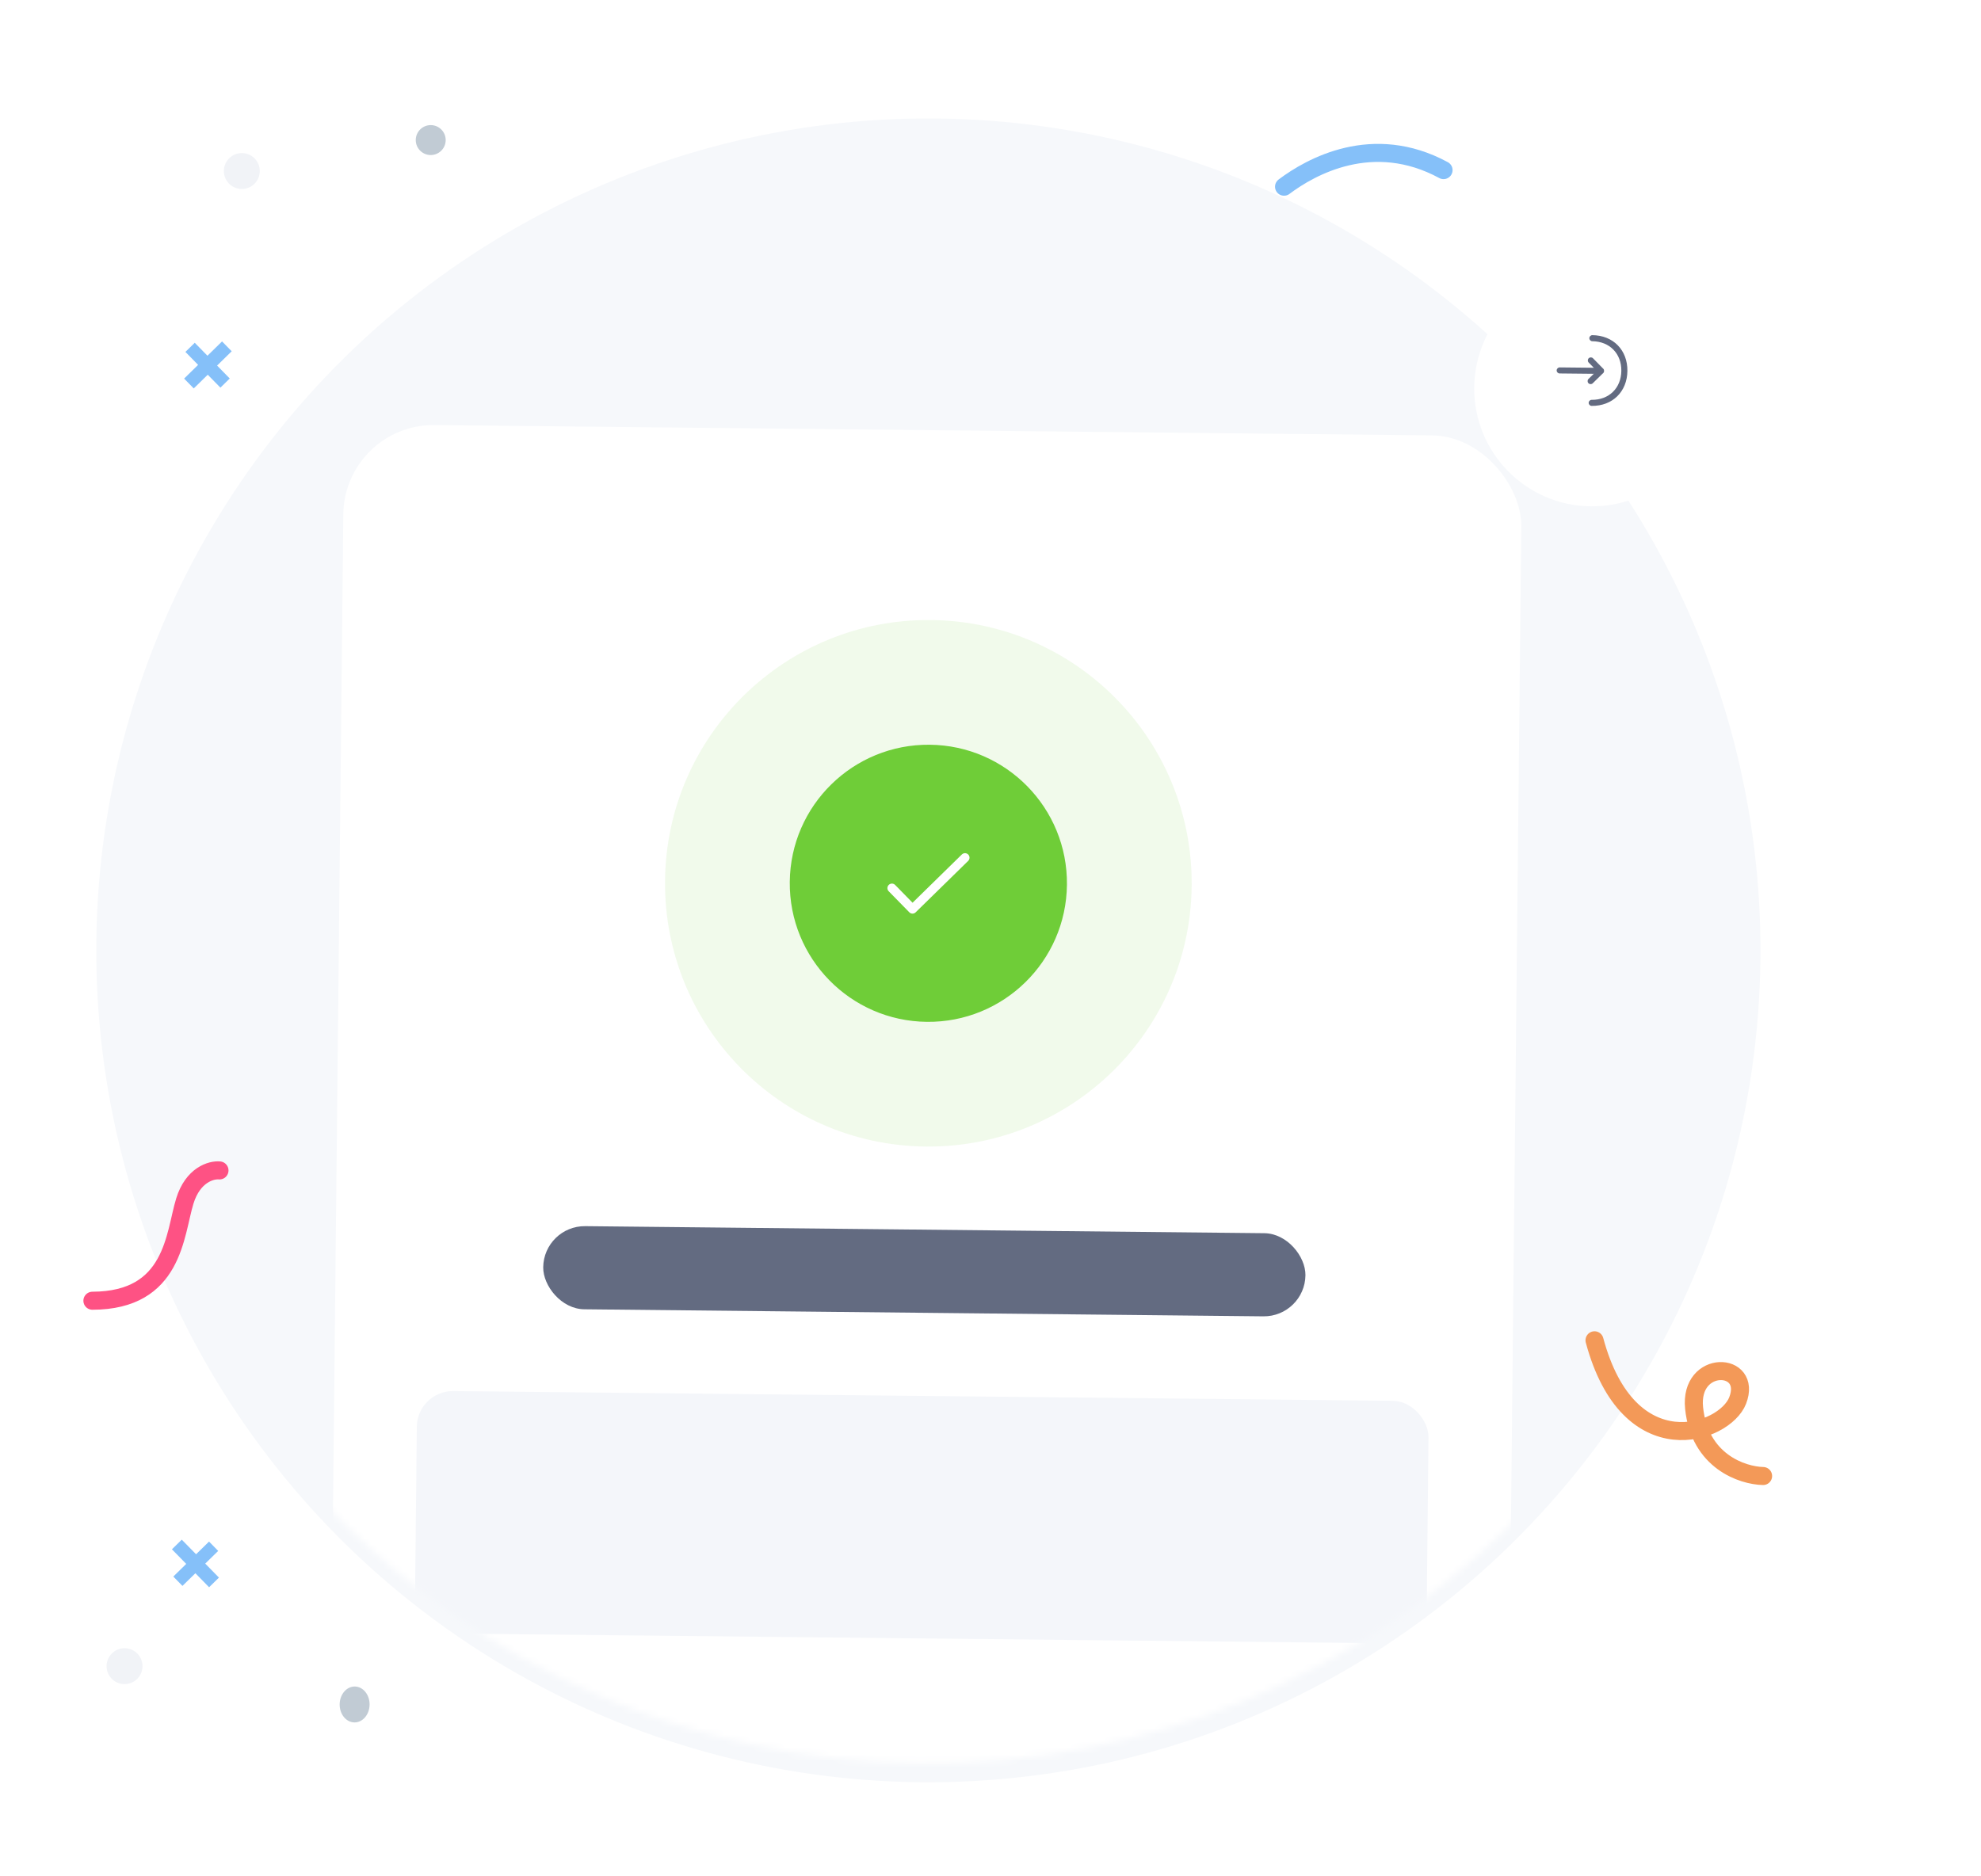 <svg width="302" height="286" viewBox="0 0 302 286" fill="none" xmlns="http://www.w3.org/2000/svg">
<g filter="url(#filter0_d_54_12)">
<circle cx="141.53" cy="142.161" r="126.852" transform="rotate(0.594 141.53 142.161)" fill="#F6F8FB"/>
</g>
<mask id="mask0_54_12" style="mask-type:alpha" maskUnits="userSpaceOnUse" x="14" y="15" width="255" height="254">
<circle cx="141.449" cy="142.079" r="126.771" transform="rotate(0.594 141.449 142.079)" fill="#F6F8FB"/>
</mask>
<g mask="url(#mask0_54_12)">
<g filter="url(#filter1_d_54_12)">
<rect x="52.48" y="61.92" width="179.592" height="206.003" rx="13.749" transform="rotate(0.594 52.48 61.92)" fill="white"/>
</g>
<rect x="82.878" y="186.9" width="116.207" height="12.677" rx="6.339" transform="rotate(0.594 82.878 186.9)" fill="#636B81"/>
<circle cx="141.526" cy="134.685" r="40.144" transform="rotate(0.594 141.526 134.685)" fill="#6FCD38" fill-opacity="0.1"/>
<rect x="63.6" y="212.056" width="154.238" height="36.975" rx="5.5" transform="rotate(0.594 63.6 212.056)" fill="#F4F6FA"/>
<circle cx="141.526" cy="134.685" r="21.128" transform="rotate(0.594 141.526 134.685)" fill="#6FCD38"/>
<path d="M135.972 135.419L139.108 138.621L147.113 130.781" stroke="white" stroke-width="1.375" stroke-linecap="round" stroke-linejoin="round"/>
</g>
<circle cx="18.986" cy="254.06" r="2.738" transform="rotate(-179.406 18.986 254.06)" fill="#F1F3F7"/>
<ellipse cx="54.062" cy="259.899" rx="2.282" ry="2.738" transform="rotate(-179.406 54.062 259.899)" fill="#C1CBD4"/>
<path d="M29.786 239.89L27.816 241.819L26.421 240.395L28.391 238.465L26.21 236.239L27.711 234.769L29.892 236.995L31.867 235.06L33.263 236.485L31.287 238.42L33.377 240.554L31.876 242.024L29.786 239.89Z" fill="#85C0F9"/>
<circle cx="2.282" cy="2.282" r="2.282" transform="matrix(1 0.01 0.01 -1 63.358 23.618)" fill="#C1CBD4"/>
<circle cx="2.738" cy="2.738" r="2.738" transform="matrix(1 0.01 0.01 -1 34.1 28.79)" fill="#F1F3F7"/>
<path d="M31.671 57.138L33.601 59.108L35.025 57.713L33.095 55.743L35.322 53.562L33.852 52.061L31.625 54.242L29.69 52.266L28.266 53.661L30.201 55.637L28.067 57.727L29.537 59.228L31.671 57.138Z" fill="#85C0F9"/>
<g filter="url(#filter2_d_54_12)">
<circle cx="242.702" cy="56.498" r="17.959" transform="rotate(0.594 242.702 56.498)" fill="white"/>
</g>
<path d="M242.483 58.573C242.366 58.572 242.25 58.527 242.158 58.434C241.981 58.253 241.984 57.957 242.165 57.781L243.429 56.543L242.191 55.279C242.014 55.098 242.017 54.802 242.198 54.626C242.378 54.449 242.674 54.452 242.851 54.632L244.412 56.226C244.589 56.407 244.586 56.703 244.405 56.879L242.811 58.441C242.724 58.532 242.601 58.574 242.483 58.573Z" fill="#636B81"/>
<path d="M244.034 57.011L237.767 56.946C237.515 56.943 237.307 56.732 237.31 56.479C237.313 56.226 237.524 56.019 237.777 56.022L244.044 56.087C244.296 56.089 244.504 56.301 244.501 56.554C244.499 56.806 244.287 57.014 244.034 57.011Z" fill="#636B81"/>
<path d="M242.646 61.89C242.394 61.887 242.186 61.676 242.189 61.423C242.192 61.17 242.403 60.963 242.656 60.966C245.287 60.993 247.142 59.176 247.17 56.544C247.197 53.913 245.38 52.058 242.749 52.031C242.496 52.028 242.289 51.816 242.291 51.564C242.294 51.311 242.505 51.104 242.758 51.106C245.932 51.139 248.127 53.38 248.094 56.554C248.061 59.727 245.82 61.923 242.646 61.89Z" fill="#636B81"/>
<path d="M33.46 178.468C32.213 178.35 29.41 179.121 28.171 183.154C26.621 188.195 26.516 198.308 14.088 198.337" stroke="#FE5284" stroke-width="2.75" stroke-linecap="round"/>
<path d="M268.782 225.064C265.624 224.996 259.099 222.827 258.263 214.703C257.491 207.191 267.238 207.565 264.899 213.562C262.921 218.634 248.303 223.782 243.081 204.369" stroke="#F39958" stroke-width="2.75" stroke-linecap="round"/>
<path d="M195.751 28.467C199.807 25.418 209.273 20.089 220.066 25.939" stroke="#85C0F9" stroke-width="2.75" stroke-linecap="round"/>
<defs>
<filter id="filter0_d_54_12" x="0.928" y="4.31" width="281.204" height="281.204" filterUnits="userSpaceOnUse" color-interpolation-filters="sRGB">
<feFlood flood-opacity="0" result="BackgroundImageFix"/>
<feColorMatrix in="SourceAlpha" type="matrix" values="0 0 0 0 0 0 0 0 0 0 0 0 0 0 0 0 0 0 127 0" result="hardAlpha"/>
<feOffset dy="2.75"/>
<feGaussianBlur stdDeviation="6.875"/>
<feComposite in2="hardAlpha" operator="out"/>
<feColorMatrix type="matrix" values="0 0 0 0 0.906 0 0 0 0 0.933 0 0 0 0 0.984 0 0 0 0.15 0"/>
<feBlend mode="normal" in2="BackgroundImageFix" result="effect1_dropShadow_54_12"/>
<feBlend mode="normal" in="SourceGraphic" in2="effect1_dropShadow_54_12" result="shape"/>
</filter>
<filter id="filter1_d_54_12" x="-18.262" y="-3.935" width="318.928" height="345.063" filterUnits="userSpaceOnUse" color-interpolation-filters="sRGB">
<feFlood flood-opacity="0" result="BackgroundImageFix"/>
<feColorMatrix in="SourceAlpha" type="matrix" values="0 0 0 0 0 0 0 0 0 0 0 0 0 0 0 0 0 0 127 0" result="hardAlpha"/>
<feOffset dy="2.75"/>
<feGaussianBlur stdDeviation="34.373"/>
<feComposite in2="hardAlpha" operator="out"/>
<feColorMatrix type="matrix" values="0 0 0 0 0.388 0 0 0 0 0.42 0 0 0 0 0.506 0 0 0 0.15 0"/>
<feBlend mode="normal" in2="BackgroundImageFix" result="effect1_dropShadow_54_12"/>
<feBlend mode="normal" in="SourceGraphic" in2="effect1_dropShadow_54_12" result="shape"/>
</filter>
<filter id="filter2_d_54_12" x="183.495" y="0.041" width="118.414" height="118.414" filterUnits="userSpaceOnUse" color-interpolation-filters="sRGB">
<feFlood flood-opacity="0" result="BackgroundImageFix"/>
<feColorMatrix in="SourceAlpha" type="matrix" values="0 0 0 0 0 0 0 0 0 0 0 0 0 0 0 0 0 0 127 0" result="hardAlpha"/>
<feOffset dy="2.75"/>
<feGaussianBlur stdDeviation="20.624"/>
<feComposite in2="hardAlpha" operator="out"/>
<feColorMatrix type="matrix" values="0 0 0 0 0.388 0 0 0 0 0.42 0 0 0 0 0.506 0 0 0 0.25 0"/>
<feBlend mode="normal" in2="BackgroundImageFix" result="effect1_dropShadow_54_12"/>
<feBlend mode="normal" in="SourceGraphic" in2="effect1_dropShadow_54_12" result="shape"/>
</filter>
</defs>
</svg>
